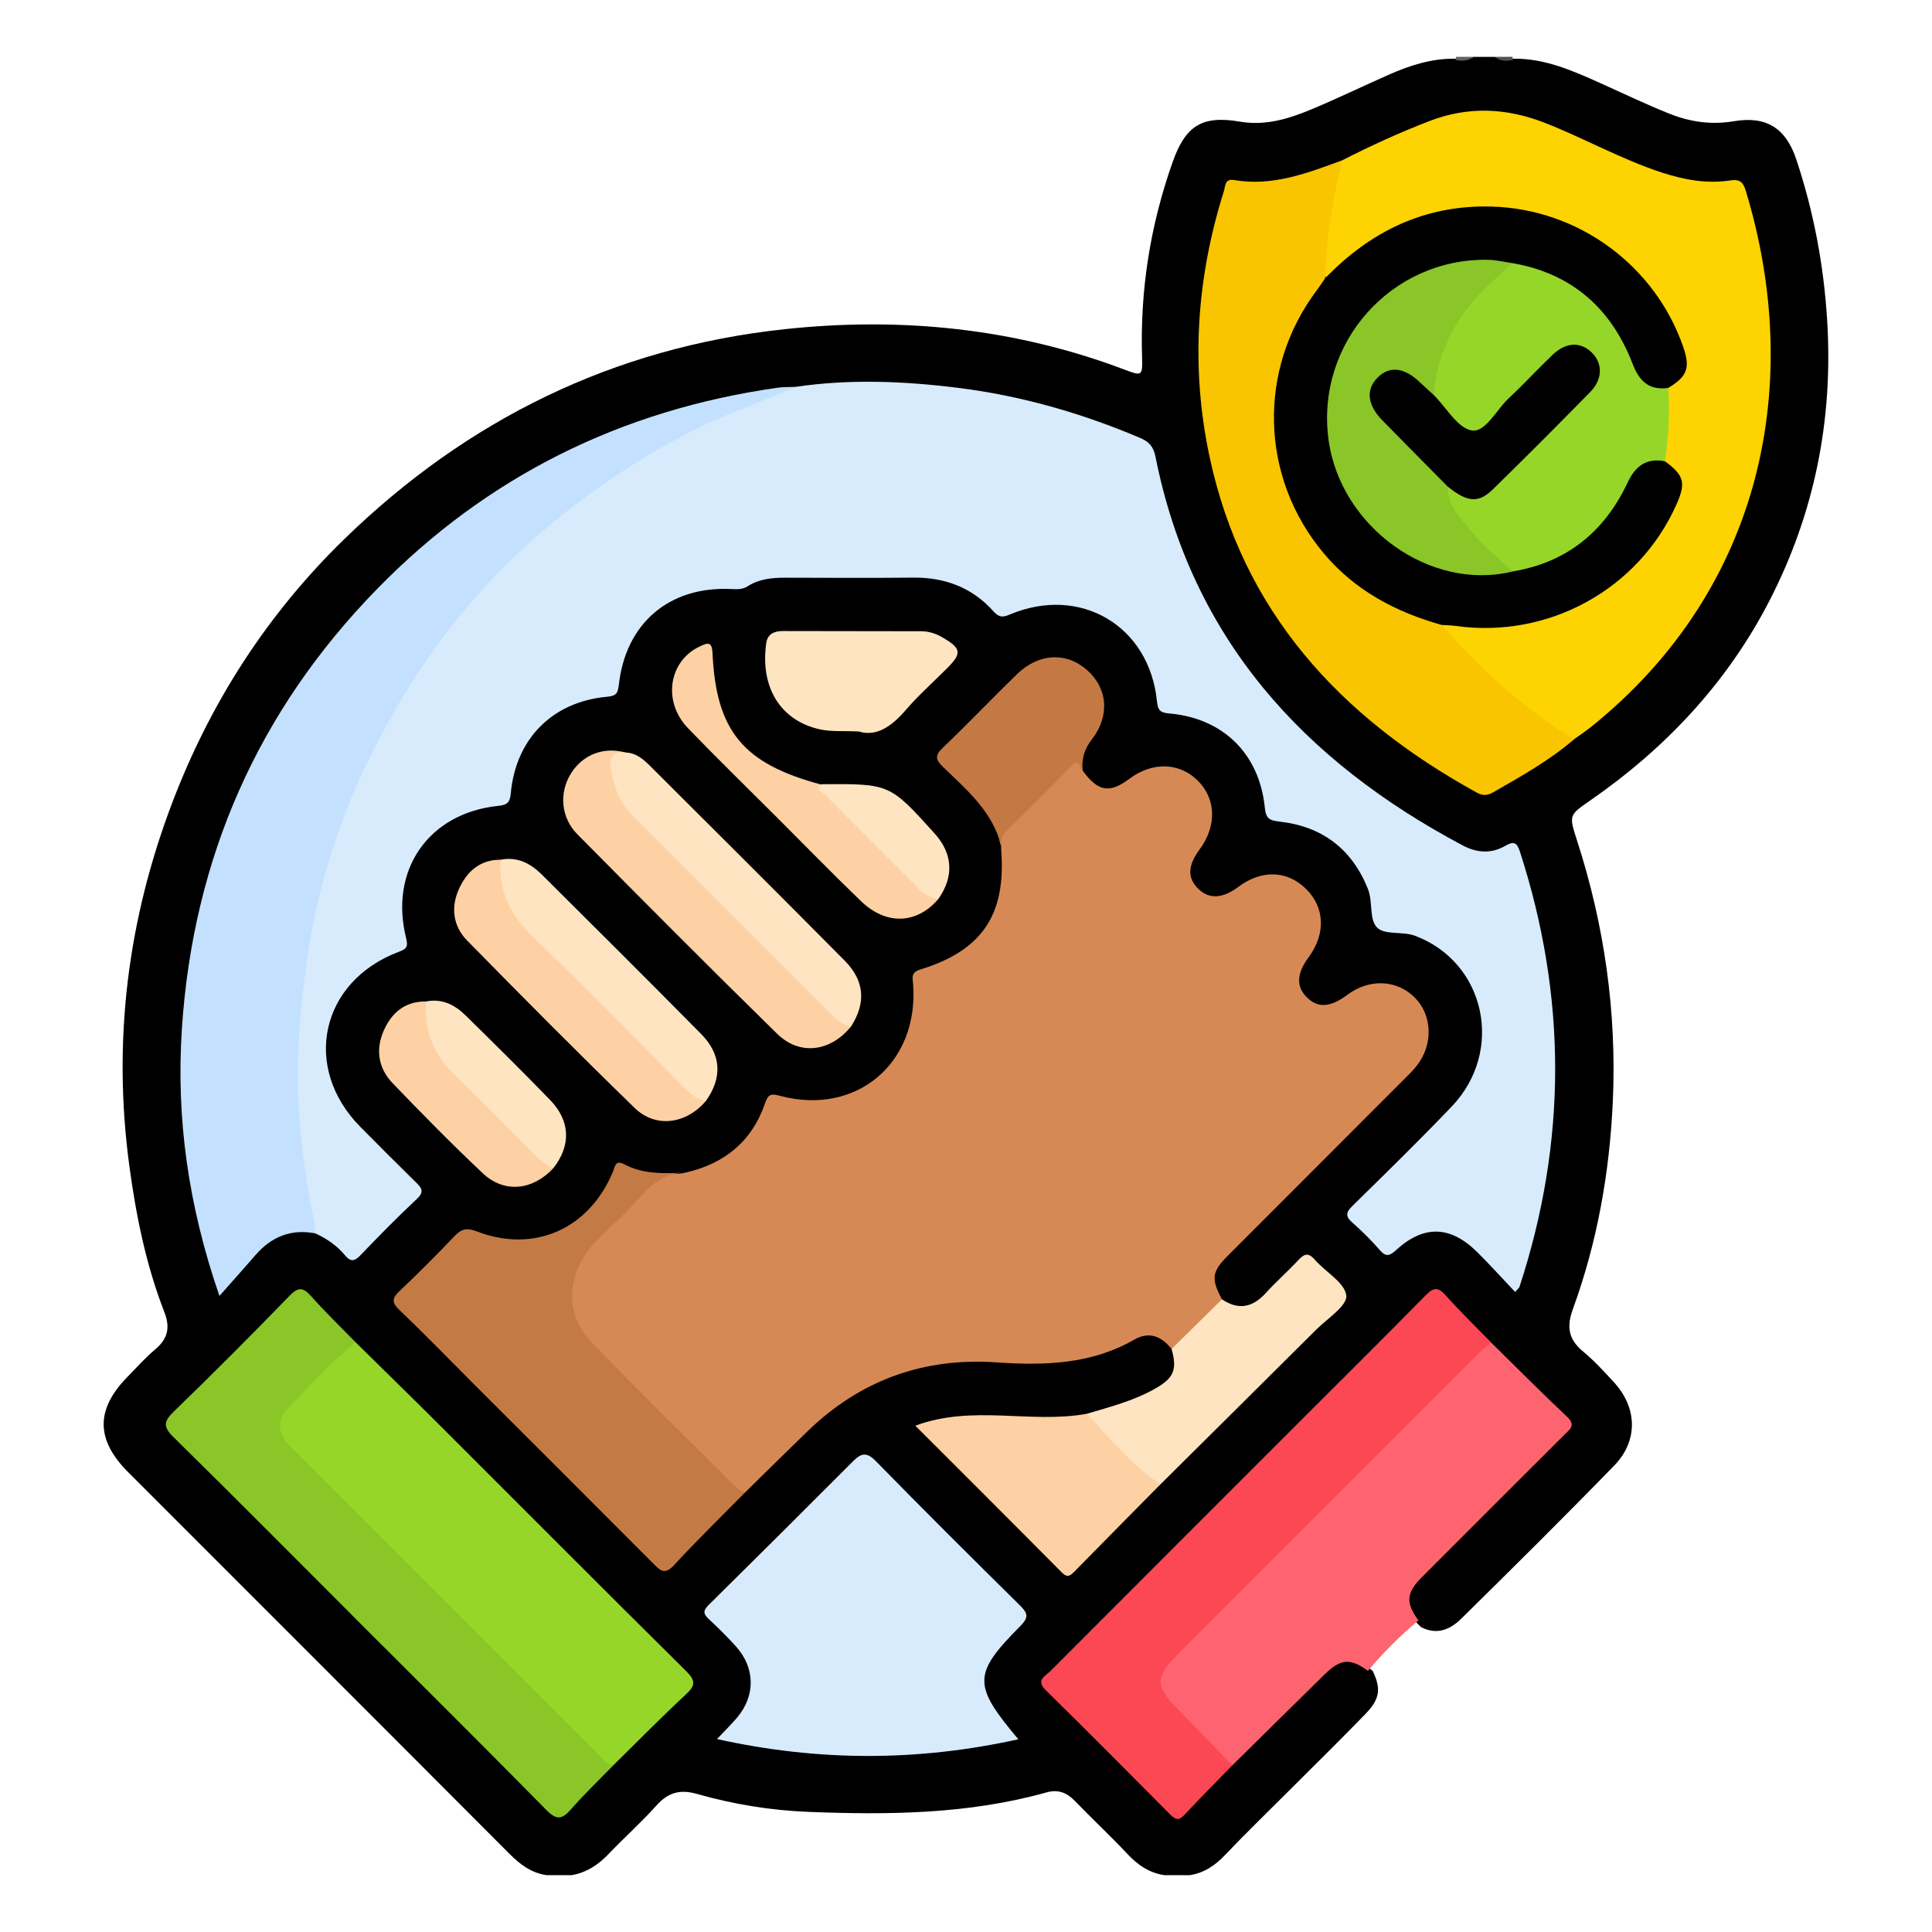 <?xml version="1.0" encoding="utf-8"?>
<!-- Generator: Adobe Illustrator 16.0.0, SVG Export Plug-In . SVG Version: 6.00 Build 0)  -->
<!DOCTYPE svg PUBLIC "-//W3C//DTD SVG 1.1//EN" "http://www.w3.org/Graphics/SVG/1.1/DTD/svg11.dtd">
<svg version="1.1" id="Layer_1" xmlns="http://www.w3.org/2000/svg" xmlns:xlink="http://www.w3.org/1999/xlink" x="0px" y="0px"
	 width="85px" height="85px" viewBox="0 0 85 85" enable-background="new 0 0 85 85" xml:space="preserve">
<g>
	<path d="M25.147,82.5c-0.365,0-0.729,0-1.094,0c-0.672-0.095-1.166-0.466-1.639-0.94c-5.585-5.605-11.186-11.197-16.78-16.795
		c-1.423-1.424-1.429-2.758-0.026-4.189c0.401-0.409,0.784-0.841,1.22-1.208c0.556-0.468,0.67-0.956,0.401-1.647
		c-0.806-2.072-1.243-4.239-1.54-6.439c-0.739-5.479-0.076-10.792,1.883-15.95c1.68-4.424,4.196-8.327,7.579-11.617
		c5.397-5.249,11.84-8.425,19.361-9.231c5.115-0.549,10.131-0.053,14.975,1.783c0.753,0.285,0.784,0.275,0.759-0.547
		c-0.092-2.948,0.361-5.808,1.344-8.587c0.568-1.606,1.296-2.066,2.962-1.781c1.139,0.194,2.166-0.131,3.182-0.556
		c1.129-0.473,2.23-1.006,3.349-1.501c0.934-0.413,1.894-0.727,2.932-0.712c0.272-0.038,0.56,0.083,0.819-0.081
		c0.312,0,0.625,0,0.938,0c0.26,0.164,0.549,0.043,0.822,0.081c1.369-0.017,2.587,0.524,3.797,1.066
		c1.021,0.458,2.028,0.943,3.067,1.358c0.912,0.363,1.843,0.493,2.829,0.326c1.42-0.239,2.282,0.297,2.744,1.685
		c0.767,2.305,1.209,4.661,1.358,7.101c0.266,4.344-0.554,8.443-2.531,12.292c-1.854,3.608-4.56,6.495-7.889,8.802
		c-0.946,0.656-0.947,0.647-0.586,1.767c1.205,3.726,1.748,7.553,1.575,11.456c-0.139,3.13-0.681,6.207-1.759,9.161
		c-0.282,0.774-0.196,1.325,0.439,1.854c0.498,0.413,0.942,0.896,1.381,1.377c1.021,1.12,1.054,2.568-0.001,3.652
		c-2.213,2.275-4.469,4.51-6.73,6.737c-0.498,0.489-1.08,0.727-1.77,0.368c-0.89-0.832-0.919-1.483-0.044-2.371
		c1.947-1.976,3.921-3.926,5.88-5.891c0.662-0.664,0.66-0.669-0.018-1.35c-0.935-0.936-1.868-1.873-2.809-2.802
		c-0.576-0.601-1.202-1.155-1.751-1.779c-0.447-0.507-0.77-0.439-1.193,0.024c-0.612,0.673-1.28,1.295-1.924,1.939
		c-4.654,4.654-9.309,9.309-13.963,13.963c-0.742,0.742-0.742,0.745-0.025,1.463c1.525,1.528,3.064,3.044,4.573,4.589
		c0.404,0.414,0.687,0.432,1.08,0c0.578-0.634,1.212-1.216,1.808-1.834c1.33-1.313,2.634-2.652,3.97-3.957
		c0.843-0.823,1.396-0.826,2.292-0.064c0.375,0.788,0.319,1.23-0.318,1.89c-1.121,1.16-2.276,2.287-3.417,3.43
		c-0.919,0.921-1.856,1.824-2.753,2.768c-0.444,0.468-0.932,0.805-1.573,0.898c-0.364,0-0.729,0-1.094,0
		c-0.671-0.096-1.18-0.446-1.64-0.937c-0.748-0.796-1.548-1.542-2.307-2.328c-0.361-0.373-0.737-0.521-1.256-0.376
		c-3.427,0.96-6.94,0.993-10.453,0.856c-1.659-0.065-3.316-0.333-4.92-0.791c-0.755-0.215-1.277-0.059-1.791,0.518
		c-0.656,0.737-1.401,1.396-2.082,2.111C26.331,82.037,25.811,82.386,25.147,82.5z"/>
	<path fill-rule="evenodd" clip-rule="evenodd" fill="#515151" d="M66.553,2.5c-0.017,0.05-0.009,0.097,0.021,0.139
		c-0.284,0.05-0.563,0.074-0.803-0.139C66.031,2.5,66.292,2.5,66.553,2.5z"/>
	<path fill-rule="evenodd" clip-rule="evenodd" fill="#616161" d="M64.033,2.639c0.029-0.043,0.035-0.089,0.02-0.139
		c0.26,0,0.521,0,0.781,0C64.592,2.689,64.317,2.691,64.033,2.639z"/>
	<path fill-rule="evenodd" clip-rule="evenodd" fill="#D78955" d="M30.144,51.593c1.728-0.388,2.946-1.377,3.52-3.07
		c0.143-0.421,0.299-0.403,0.668-0.307c3.35,0.883,6.097-1.438,5.842-4.916c-0.02-0.275-0.114-0.514,0.315-0.646
		c2.715-0.833,3.769-2.402,3.562-5.217c-0.006-0.077-0.005-0.155-0.007-0.233c-0.171-0.367-0.001-0.651,0.243-0.9
		c0.866-0.886,1.743-1.76,2.626-2.629c0.388-0.381,0.643-0.356,0.72,0.23c0.68,0.93,1.179,1.015,2.066,0.351
		c0.993-0.743,2.173-0.715,2.979,0.07c0.827,0.806,0.867,2.001,0.103,3.041c-0.53,0.721-0.55,1.254-0.062,1.737
		c0.463,0.461,1.07,0.435,1.749-0.076c1.021-0.768,2.137-0.744,2.973,0.062c0.849,0.816,0.898,1.991,0.129,3.031
		c-0.522,0.707-0.551,1.27-0.088,1.743c0.487,0.498,1.043,0.468,1.797-0.097c0.969-0.725,2.188-0.67,2.976,0.134
		c0.768,0.782,0.804,2.065,0.072,2.992c-0.177,0.224-0.385,0.423-0.587,0.625c-2.572,2.576-5.148,5.148-7.72,7.727
		c-0.71,0.711-0.743,1.016-0.258,1.919c-0.595,0.876-1.307,1.632-2.218,2.186c-0.439-0.557-0.983-0.789-1.637-0.414
		c-1.898,1.09-3.955,1.148-6.059,1.003c-3.21-0.223-5.989,0.778-8.308,3.019c-0.916,0.885-1.82,1.781-2.729,2.673
		c-0.38,0.219-0.586-0.087-0.793-0.292c-2.031-2.016-4.081-4.014-6.063-6.077c-1.322-1.376-1.293-3.236,0.011-4.635
		c0.833-0.894,1.746-1.713,2.577-2.608C29.014,51.509,29.612,51.732,30.144,51.593z"/>
	<path fill-rule="evenodd" clip-rule="evenodd" fill="#D7EBFD" d="M34.992,17.021c2.387-0.354,4.775-0.254,7.155,0.042
		c2.772,0.346,5.438,1.11,8.011,2.203c0.391,0.166,0.587,0.373,0.678,0.825c1.592,8.003,6.512,13.387,13.527,17.109
		c0.618,0.327,1.252,0.367,1.86,0.015c0.362-0.21,0.51-0.167,0.644,0.244c2.073,6.391,2.077,12.777-0.018,19.162
		c-0.013,0.04-0.058,0.069-0.19,0.22c-0.557-0.588-1.092-1.181-1.657-1.743c-1.18-1.174-2.346-1.217-3.562-0.115
		c-0.283,0.257-0.447,0.347-0.734,0.016c-0.374-0.432-0.784-0.837-1.213-1.215c-0.32-0.281-0.271-0.454,0.014-0.733
		c1.467-1.441,2.939-2.879,4.36-4.365c2.343-2.45,1.485-6.355-1.606-7.513c-0.569-0.214-1.352-0.016-1.689-0.379
		c-0.339-0.364-0.164-1.132-0.392-1.694c-0.709-1.757-2.012-2.739-3.875-2.952c-0.429-0.049-0.609-0.114-0.657-0.603
		c-0.233-2.376-1.832-3.946-4.197-4.155c-0.376-0.033-0.507-0.108-0.548-0.525c-0.328-3.332-3.374-5.131-6.469-3.831
		c-0.307,0.128-0.476,0.144-0.719-0.131c-0.938-1.053-2.139-1.505-3.545-1.49c-1.875,0.021-3.75,0.007-5.624,0.004
		c-0.581-0.001-1.151,0.055-1.65,0.375c-0.245,0.157-0.487,0.133-0.748,0.122c-2.708-0.121-4.627,1.51-4.923,4.229
		c-0.045,0.411-0.165,0.479-0.541,0.514c-2.381,0.224-3.992,1.848-4.211,4.242c-0.036,0.387-0.136,0.513-0.539,0.554
		c-3.063,0.31-4.815,2.809-4.068,5.815c0.094,0.379,0.033,0.475-0.306,0.602c-3.463,1.296-4.296,5.092-1.701,7.713
		c0.806,0.814,1.614,1.626,2.433,2.427c0.251,0.246,0.398,0.412,0.051,0.736c-0.855,0.8-1.676,1.638-2.488,2.482
		c-0.26,0.271-0.433,0.294-0.676,0c-0.352-0.425-0.799-0.732-1.3-0.963c-0.329-0.407-0.359-0.915-0.447-1.396
		c-1.067-5.822-0.562-11.521,1.53-17.046c1.365-3.604,3.333-6.864,5.912-9.765c3.373-3.794,7.427-6.564,12.116-8.451
		C33.643,17.343,34.326,17.219,34.992,17.021z"/>
	<path fill-rule="evenodd" clip-rule="evenodd" fill="#C3E1FE" d="M34.992,17.021c-1.432,0.659-2.937,1.139-4.352,1.847
		c-2.446,1.225-4.689,2.728-6.77,4.503c-2.309,1.97-4.25,4.254-5.851,6.812c-2.248,3.592-3.812,7.456-4.454,11.678
		c-0.312,2.056-0.509,4.109-0.448,6.186c0.058,1.94,0.315,3.858,0.719,5.757c0.032,0.15,0.03,0.308,0.043,0.461
		c-1.073-0.208-1.94,0.143-2.644,0.959c-0.489,0.567-0.991,1.124-1.581,1.791c-1.376-3.989-1.911-7.834-1.651-11.767
		c0.494-7.477,3.336-13.951,8.572-19.32c4.849-4.973,10.763-7.896,17.639-8.87C34.471,17.021,34.733,17.032,34.992,17.021z"/>
	<path fill-rule="evenodd" clip-rule="evenodd" fill="#FDD302" d="M59.054,7.051c1.249-0.636,2.521-1.218,3.829-1.723
		c1.707-0.659,3.391-0.586,5.09,0.079c1.74,0.682,3.373,1.61,5.156,2.189c0.979,0.317,1.978,0.499,2.995,0.342
		c0.463-0.072,0.581,0.119,0.69,0.479c2.521,8.323,0.833,17.413-6.809,23.56c-0.241,0.193-0.499,0.364-0.75,0.546
		c-0.23,0.105-0.396-0.045-0.569-0.149c-1.928-1.164-3.521-2.717-5.053-4.341c-0.146-0.155-0.364-0.33-0.17-0.6
		c0.215-0.137,0.447-0.104,0.682-0.076c3.957,0.465,7.469-1.455,9.295-4.951c0.469-0.898,0.254-1.508-0.304-2.166
		c-0.005-1.064,0.05-2.126,0.141-3.186c0.848-0.903,0.882-1.137,0.364-2.266c-1.55-3.38-4.194-5.252-7.883-5.487
		c-2.55-0.162-4.779,0.791-6.709,2.462c-0.233,0.202-0.422,0.671-0.883,0.333C58.161,10.361,58.196,8.634,59.054,7.051z"/>
	<path fill-rule="evenodd" clip-rule="evenodd" fill="#F9C500" d="M59.054,7.051c-0.424,1.708-0.714,3.436-0.756,5.198
		c0.133,0.368-0.146,0.59-0.322,0.825c-2.507,3.345-2.277,8.253,0.728,11.498c1.101,1.188,2.458,1.989,4.014,2.459
		c0.267,0.08,0.65,0.043,0.712,0.464c1.697,1.96,3.599,3.685,5.827,5.028c-1.089,0.937-2.336,1.632-3.574,2.341
		c-0.259,0.148-0.457,0.146-0.717,0.004c-5.99-3.301-10.31-7.943-11.761-14.823c-0.826-3.917-0.566-7.807,0.639-11.628
		c0.069-0.219,0.032-0.566,0.447-0.496C55.983,8.211,57.517,7.619,59.054,7.051z"/>
	<path fill-rule="evenodd" clip-rule="evenodd" fill="#D7EBFD" d="M44.803,76.521c-4.435,0.981-8.803,0.979-13.258-0.01
		c0.328-0.349,0.622-0.635,0.885-0.945c0.81-0.958,0.798-2.179-0.04-3.117c-0.381-0.426-0.789-0.83-1.208-1.218
		c-0.247-0.229-0.254-0.372-0.006-0.617c2.129-2.102,4.248-4.213,6.36-6.33c0.353-0.354,0.594-0.412,0.993-0.004
		c2.092,2.137,4.212,4.247,6.342,6.349c0.343,0.338,0.406,0.521,0.025,0.904C42.793,73.65,42.792,74.133,44.803,76.521z"/>
	<path fill-rule="evenodd" clip-rule="evenodd" fill="#FD646F" d="M62.404,71.29c-0.802,0.678-1.545,1.415-2.219,2.22
		c-0.773-0.563-1.2-0.536-1.891,0.141c-1.363,1.337-2.721,2.68-4.08,4.02c-1.202-0.837-2.14-1.952-3.119-3.016
		c-0.347-0.377-0.223-0.885,0.014-1.322c0.138-0.255,0.347-0.453,0.549-0.655c4.373-4.375,8.747-8.75,13.126-13.118
		c0.226-0.225,0.405-0.568,0.821-0.492c1.109,1.089,2.203,2.195,3.336,3.26c0.404,0.38,0.131,0.551-0.11,0.791
		c-2.096,2.09-4.19,4.18-6.279,6.276C61.863,70.084,61.839,70.52,62.404,71.29z"/>
	<path fill-rule="evenodd" clip-rule="evenodd" fill="#96D629" d="M15.64,59.05c1.221,1.203,2.449,2.4,3.663,3.611
		c3.627,3.621,7.241,7.255,10.883,10.859c0.422,0.418,0.419,0.63-0.006,1.024c-1.084,1.007-2.122,2.066-3.178,3.104
		c-0.471,0.245-0.657-0.188-0.887-0.414c-1.873-1.846-3.726-3.711-5.585-5.571c-2.467-2.467-4.935-4.934-7.401-7.401
		c-1.31-1.311-1.305-1.75,0.025-3.082c0.589-0.59,1.172-1.186,1.771-1.764C15.12,59.229,15.286,58.946,15.64,59.05z"/>
	<path fill-rule="evenodd" clip-rule="evenodd" fill="#FC4755" d="M65.605,59.066c-0.194,0.171-0.398,0.331-0.582,0.514
		c-4.418,4.415-8.835,8.832-13.251,13.25c-0.944,0.944-0.937,1.368,0.003,2.321c0.82,0.832,1.627,1.679,2.439,2.519
		c-0.706,0.726-1.42,1.443-2.111,2.183c-0.245,0.262-0.392,0.205-0.618-0.022c-1.814-1.83-3.631-3.658-5.471-5.463
		c-0.463-0.454-0.026-0.622,0.196-0.845c3.713-3.724,7.433-7.44,11.15-11.159c1.786-1.785,3.581-3.562,5.349-5.364
		c0.347-0.354,0.548-0.403,0.897-0.008C64.243,57.709,64.937,58.377,65.605,59.066z"/>
	<path fill-rule="evenodd" clip-rule="evenodd" fill="#8AC627" d="M15.64,59.05c-1.09,0.892-2.026,1.941-3.007,2.944
		c-0.438,0.448-0.396,0.993-0.005,1.489c0.096,0.121,0.214,0.227,0.324,0.337c4.454,4.454,8.907,8.908,13.364,13.359
		c0.196,0.196,0.352,0.467,0.686,0.47c-0.633,0.651-1.292,1.28-1.89,1.963c-0.395,0.451-0.637,0.465-1.077,0.018
		c-2.646-2.69-5.325-5.347-7.994-8.016c-2.796-2.797-5.58-5.608-8.402-8.38c-0.481-0.472-0.436-0.702,0.019-1.143
		c1.72-1.665,3.411-3.36,5.078-5.079c0.395-0.406,0.605-0.375,0.957,0.02C14.314,57.729,14.988,58.38,15.64,59.05z"/>
	<path fill-rule="evenodd" clip-rule="evenodd" fill="#C47A44" d="M30.144,51.593c-1.148-0.003-1.768,0.843-2.437,1.565
		c-0.82,0.887-1.885,1.56-2.333,2.775c-0.449,1.217-0.146,2.29,0.686,3.154c2.037,2.119,4.144,4.171,6.222,6.251
		c0.15,0.149,0.3,0.291,0.53,0.291c-1.057,1.074-2.139,2.126-3.16,3.234c-0.412,0.447-0.61,0.229-0.912-0.074
		c-2.627-2.638-5.263-5.267-7.896-7.898c-1.086-1.086-2.154-2.191-3.266-3.25c-0.365-0.348-0.327-0.532,0.012-0.852
		c0.832-0.786,1.64-1.601,2.431-2.428c0.296-0.311,0.539-0.344,0.949-0.187c2.527,0.975,4.943-0.096,5.999-2.627
		c0.1-0.24,0.099-0.532,0.502-0.319C28.312,51.672,29.231,51.628,30.144,51.593z"/>
	<path fill-rule="evenodd" clip-rule="evenodd" fill="#FEE4C1" d="M51.544,59.35c0.739-0.729,1.479-1.457,2.218-2.186
		c0.725,0.489,1.346,0.362,1.925-0.273c0.453-0.499,0.963-0.946,1.423-1.439c0.256-0.275,0.437-0.376,0.733-0.033
		c0.473,0.545,1.327,1.013,1.388,1.58c0.049,0.45-0.838,1.015-1.331,1.507c-2.278,2.271-4.563,4.534-6.847,6.801
		c-0.22,0.19-0.398,0.038-0.543-0.099c-0.885-0.836-1.748-1.695-2.582-2.583c-0.104-0.112-0.191-0.25-0.121-0.422
		c1.015-0.303,2.043-0.564,2.979-1.089C51.639,60.636,51.805,60.278,51.544,59.35z"/>
	<path fill-rule="evenodd" clip-rule="evenodd" fill="#FDD1A3" d="M47.807,62.202c1.051,1.067,1.975,2.268,3.246,3.104
		c-1.259,1.275-2.521,2.55-3.776,3.829c-0.182,0.185-0.31,0.301-0.559,0.05c-2.122-2.141-4.256-4.269-6.447-6.46
		C42.789,61.785,45.346,62.648,47.807,62.202z"/>
	<path fill-rule="evenodd" clip-rule="evenodd" fill="#FDD1A3" d="M37.446,45.155c-0.899,1.116-2.255,1.307-3.256,0.326
		c-2.958-2.897-5.878-5.834-8.789-8.777c-0.734-0.743-0.803-1.833-0.286-2.666c0.521-0.84,1.436-1.194,2.404-0.931
		c-0.448,0.271-0.515,0.649-0.369,1.131c0.192,0.635,0.489,1.193,0.961,1.665c2.826,2.823,5.653,5.646,8.472,8.478
		C36.857,44.656,37.229,44.819,37.446,45.155z"/>
	<path fill-rule="evenodd" clip-rule="evenodd" fill="#C47944" d="M47.633,33.905c-0.168-0.058-0.108-0.608-0.505-0.195
		c-0.933,0.971-1.895,1.914-2.853,2.86c-0.186,0.183-0.223,0.398-0.231,0.634c-0.374-1.499-1.504-2.447-2.545-3.451
		c-0.33-0.319-0.389-0.501-0.024-0.85c1.108-1.058,2.165-2.169,3.262-3.237c0.954-0.929,2.168-0.991,3.078-0.195
		c0.919,0.802,1.029,2.022,0.218,3.065C47.702,32.961,47.581,33.395,47.633,33.905z"/>
	<path fill-rule="evenodd" clip-rule="evenodd" fill="#FDD1A3" d="M31.06,48.434c-0.866,1.019-2.205,1.217-3.136,0.313
		c-2.494-2.421-4.941-4.889-7.375-7.37c-0.608-0.62-0.725-1.441-0.366-2.246c0.346-0.776,0.918-1.309,1.842-1.307
		c0.052,0.059,0.124,0.122,0.124,0.194c0,1.585,0.957,2.617,2.011,3.634c1.668,1.607,3.284,3.27,4.923,4.907
		C29.726,47.201,30.353,47.859,31.06,48.434z"/>
	<path fill-rule="evenodd" clip-rule="evenodd" fill="#FEE4C1" d="M37.446,45.155c-0.351-0.058-0.612-0.262-0.856-0.506
		c-2.923-2.927-5.849-5.852-8.774-8.777c-0.557-0.556-0.804-1.259-0.943-2.008c-0.093-0.501,0.067-0.814,0.646-0.757
		c0.451,0.013,0.774,0.283,1.066,0.575c2.867,2.856,5.733,5.714,8.583,8.588C38.04,43.148,38.106,44.128,37.446,45.155z"/>
	<path fill-rule="evenodd" clip-rule="evenodd" fill="#FDD1A3" d="M41.283,39.553c-0.943,1.104-2.289,1.165-3.396,0.1
		c-1.236-1.189-2.435-2.42-3.649-3.634c-1.325-1.324-2.667-2.631-3.967-3.979c-1.136-1.179-0.851-2.964,0.526-3.604
		c0.348-0.162,0.528-0.22,0.552,0.309c0.157,3.422,1.357,4.857,4.761,5.767C37.822,36.206,39.437,37.998,41.283,39.553z"/>
	<path fill-rule="evenodd" clip-rule="evenodd" fill="#FEE4C1" d="M37.786,32.182c-0.719-0.033-1.211,0.015-1.702-0.091
		c-1.734-0.375-2.649-1.838-2.373-3.794c0.059-0.417,0.366-0.534,0.738-0.534c2.027,0.002,4.053,0.004,6.08,0.009
		c0.345,0.001,0.663,0.108,0.959,0.284c0.811,0.479,0.838,0.688,0.171,1.354c-0.606,0.606-1.252,1.18-1.81,1.828
		C39.229,31.961,38.554,32.425,37.786,32.182z"/>
	<path fill-rule="evenodd" clip-rule="evenodd" fill="#FEE4C1" d="M31.06,48.434c-0.449-0.048-0.73-0.358-1.023-0.652
		c-2.216-2.218-4.415-4.456-6.661-6.643c-0.955-0.93-1.455-1.983-1.351-3.314c0.741-0.147,1.324,0.165,1.822,0.661
		c2.34,2.329,4.681,4.657,7.001,7.006C31.741,46.396,31.786,47.41,31.06,48.434z"/>
	<path fill-rule="evenodd" clip-rule="evenodd" fill="#FDD1A3" d="M24.342,51.399c-0.906,0.973-2.155,1.109-3.093,0.228
		c-1.362-1.282-2.676-2.618-3.973-3.968c-0.629-0.654-0.763-1.478-0.394-2.314c0.346-0.788,0.936-1.296,1.859-1.284
		c0.068,0.08,0.148,0.162,0.148,0.268c-0.004,1.452,0.817,2.438,1.799,3.386C21.933,48.914,23.184,50.112,24.342,51.399z"/>
	<path fill-rule="evenodd" clip-rule="evenodd" fill="#FEE4C1" d="M24.342,51.399c-0.345-0.143-0.61-0.386-0.869-0.646
		c-1.119-1.128-2.218-2.276-3.375-3.362c-0.978-0.918-1.458-1.994-1.356-3.33c0.712-0.145,1.277,0.154,1.757,0.627
		c1.244,1.224,2.486,2.449,3.7,3.702C25.1,49.321,25.128,50.398,24.342,51.399z"/>
	<path fill-rule="evenodd" clip-rule="evenodd" fill="#FEE4C1" d="M41.283,39.553c-0.345-0.051-0.628-0.216-0.872-0.46
		c-1.386-1.388-2.775-2.771-4.155-4.165c-0.099-0.1-0.374-0.185-0.144-0.416c0.025-0.004,0.051-0.011,0.077-0.011
		c2.957-0.019,2.957-0.019,4.934,2.173C41.922,37.56,41.978,38.568,41.283,39.553z"/>
	<path fill-rule="evenodd" clip-rule="evenodd" d="M63.429,27.495c-2.015-0.567-3.803-1.505-5.177-3.136
		c-2.818-3.345-2.948-8.099-0.309-11.602c0.124-0.165,0.236-0.339,0.354-0.509c2.002-2.08,4.407-3.244,7.333-3.16
		c3.824,0.109,7.191,2.597,8.43,6.188c0.313,0.908,0.171,1.291-0.667,1.792c-0.769,0.222-1.129,0.081-1.55-0.61
		c-0.271-0.446-0.4-0.959-0.661-1.412c-1.052-1.833-2.643-2.891-4.693-3.297c-3.911-0.796-7.762,2.418-7.881,6.416
		c-0.099,3.282,2.427,6.659,6.407,6.931c0.497,0.034,0.986-0.006,1.469-0.124c2.308-0.443,3.952-1.738,4.992-3.838
		c0.479-0.967,0.896-1.143,1.772-0.843c0.848,0.625,0.935,0.95,0.507,1.908c-1.66,3.729-5.63,5.911-9.708,5.34
		C63.844,27.511,63.635,27.509,63.429,27.495z"/>
	<path fill-rule="evenodd" clip-rule="evenodd" fill="#96D629" d="M66.552,11.579c2.614,0.457,4.339,1.997,5.277,4.43
		c0.295,0.767,0.727,1.173,1.564,1.06c0.07,1.08,0.023,2.154-0.145,3.223c-0.814-0.148-1.293,0.2-1.642,0.944
		c-1.013,2.152-2.671,3.512-5.057,3.905c-0.875-0.22-1.304-0.992-1.891-1.559c-0.429-0.415-0.732-0.947-1.002-1.482
		c-0.117-0.232-0.34-0.511,0.033-0.739c1.017,0.622,1.773,0.256,2.517-0.554c1.021-1.111,2.124-2.146,3.191-3.215
		c0.202-0.202,0.418-0.396,0.558-0.65c0.266-0.485,0.293-0.957-0.18-1.331c-0.444-0.351-0.876-0.243-1.261,0.127
		c-0.827,0.793-1.626,1.614-2.438,2.423c-1.261,1.257-1.26,1.259-2.526-0.038c-0.235-0.241-0.499-0.464-0.59-0.812
		c-0.018-1.685,0.725-3.065,1.793-4.283C65.262,12.45,65.75,11.809,66.552,11.579z"/>
	<path fill-rule="evenodd" clip-rule="evenodd" fill="#8AC627" d="M66.552,11.579c-0.877,0.802-1.798,1.554-2.421,2.601
		c-0.595,0.998-0.993,2.045-1.038,3.213c-0.388,0.002-0.566-0.328-0.825-0.526c-0.613-0.471-1.028-0.509-1.454-0.114
		c-0.421,0.39-0.437,0.949,0.052,1.527c0.768,0.909,1.648,1.712,2.502,2.542c0.161,0.157,0.503,0.236,0.33,0.59
		c-0.038,0.852,0.587,1.386,1.034,1.959c0.517,0.66,1.205,1.187,1.819,1.771c-3.614,0.896-7.585-1.951-8.102-5.805
		c-0.567-4.243,2.757-7.989,7.026-7.907C65.835,11.436,66.193,11.527,66.552,11.579z"/>
	<path fill-rule="evenodd" clip-rule="evenodd" d="M63.697,21.411c-0.962-0.974-1.929-1.943-2.885-2.924
		c-0.646-0.661-0.723-1.325-0.236-1.841c0.529-0.561,1.188-0.5,1.892,0.171c0.205,0.195,0.417,0.384,0.625,0.575
		c0.548,0.549,1.039,1.445,1.659,1.546c0.6,0.098,1.078-0.903,1.62-1.41c0.662-0.62,1.278-1.289,1.935-1.917
		c0.587-0.563,1.224-0.587,1.724-0.102c0.483,0.468,0.486,1.175-0.062,1.733c-1.417,1.445-2.846,2.878-4.293,4.292
		C65.044,22.152,64.545,22.095,63.697,21.411z"/>
</g>
</svg>
